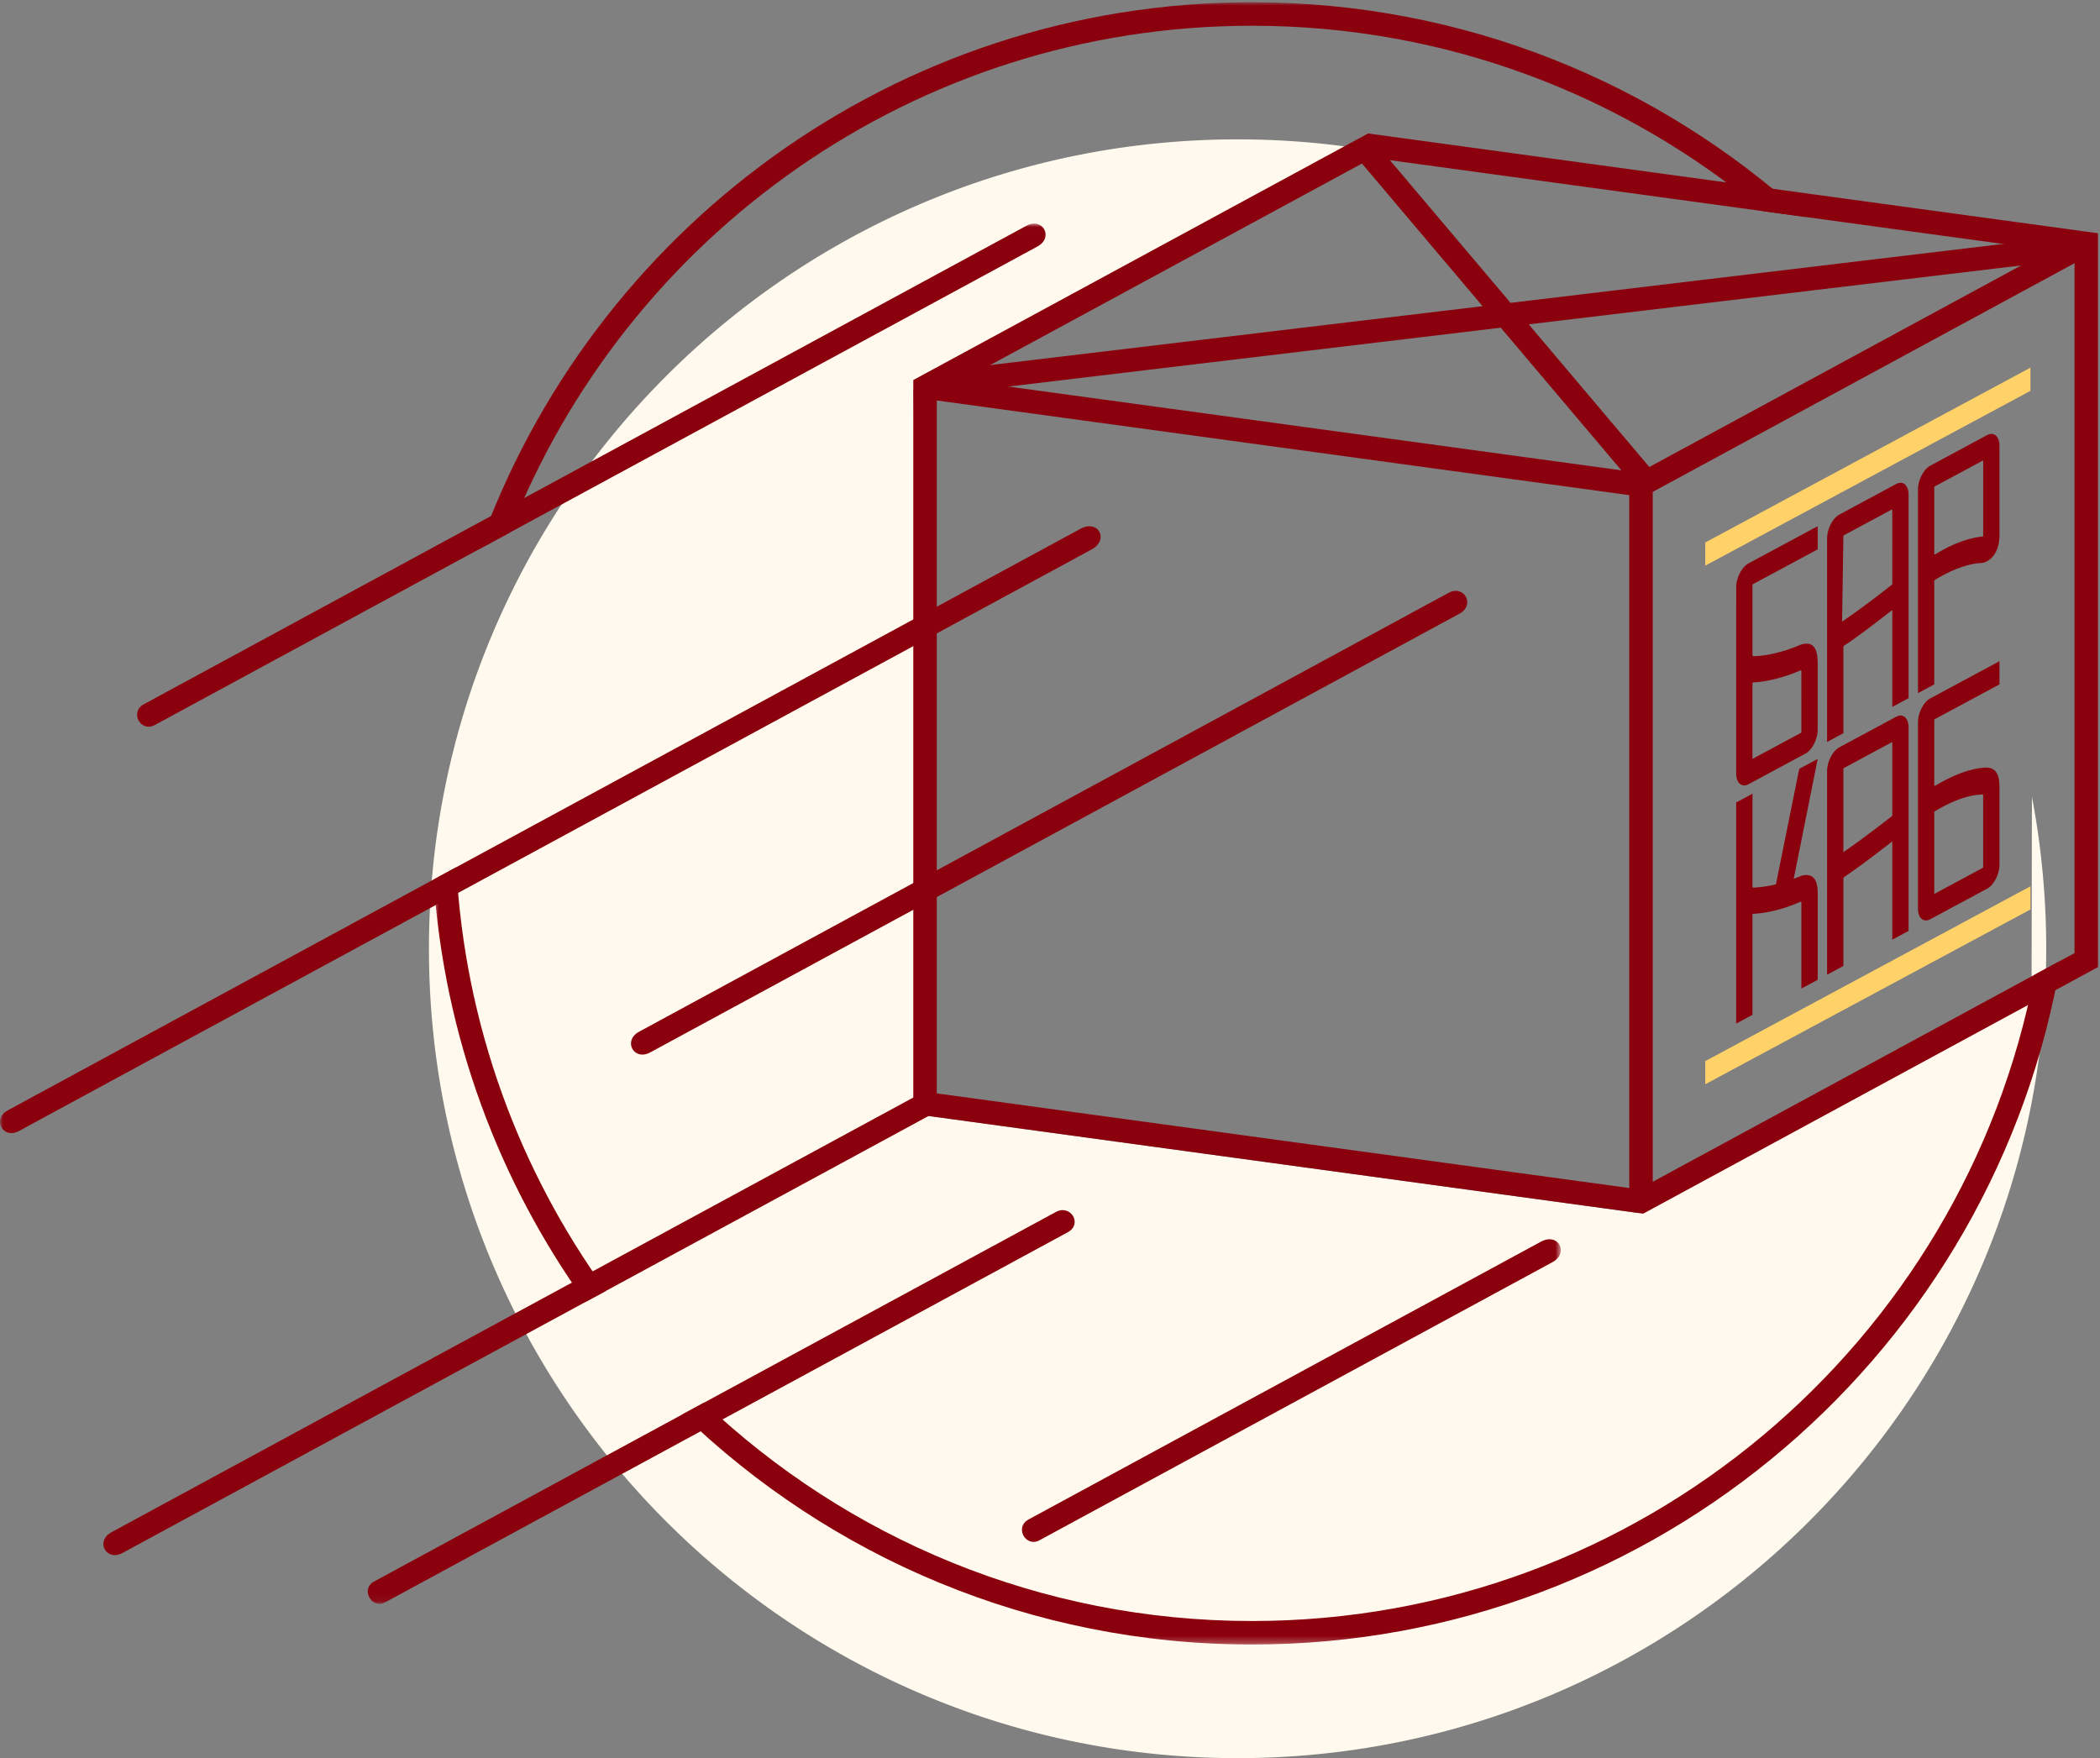 <svg xmlns="http://www.w3.org/2000/svg" xmlns:xlink="http://www.w3.org/1999/xlink" width="295" height="247" viewBox="0 0 295 247">
    <rect x="0" y="0" width="295" height="247" fill="#808080" stroke="none"/>
    <defs>
        <path id="a" d="M0 2.012h219.26v193.915H0z"/>
        <path id="c" d="M.779 1.007h228.604v230.717H.78z"/>
    </defs>
    <g fill="none" fill-rule="evenodd">
        <path fill="#FFFAED" d="M173.853 19.579c5.855 0 11.611.442 17.228 1.3l-62.784 33.913 2.141 101.988 99.415 13.59 55.534-31.412.051-27.023a114.527 114.527 0 0 1 2.007 21.35c0 62.798-50.856 113.708-113.592 113.708-62.738 0-113.595-50.91-113.595-113.708 0-62.799 50.857-113.706 113.595-113.706"/>
        <path fill="#8A000D" d="M287.85 35.159L192.804 22.17l-57.637 31.25 95.041 12.99L287.85 35.16zm3.57 1.819l-59.25 32.125v96.919l59.25-32.125V36.978zM131.597 56.263v97.345l97.275 13.294V69.559l-97.275-13.296zm161.16-23.764l1.96.268v103.098l-62.548 33.912-1.336.726-1.961-.268-100.575-13.748V53.39l1.339-.727 62.548-33.912L292.757 32.5z"/>
        <path fill="#FFD169" d="M240.556 75.668l43.658-23.472 1.015-.547v3.255l-1.015.549-43.658 23.47-1.01.546v-3.257l1.01-.544zm-1.01 73.407l.888-.479 43.658-23.472 1.137-.611v3.254l-1.137.611-43.658 23.47-.888.482v-3.255z"/>
        <path fill="#8A000D" d="M265.757 85.745c-2.329 1.79-4.454 3.47-6.692 4.956-.072.049-.114.123-.114.274v12.032l-2.29 1.231v-28.53c0-.685.17-1.375.51-2.046.344-.669.763-1.132 1.246-1.391l7.939-4.269c.483-.259.902-.245 1.244.054.342.303.511.812.511 1.497v28.53l-2.292 1.232V85.794c0-.056-.018-.081-.062-.049zm6-4.245c2.447-1.507 4.598-2.21 6.085-2.368.516-.058.798 0 1.371-.333.974-.568 1.651-1.771 1.665-3.57V62.688c0-.686-.168-1.195-.51-1.496-.34-.3-.764-.315-1.245-.055l-7.936 4.268c-.484.26-.907.725-1.247 1.394a4.465 4.465 0 0 0-.51 2.044v28.53l2.289-1.23V81.598c0-.03 0-.07.039-.097zm-3.646 30.847v-10.095c0-.687-.171-1.196-.511-1.497-.342-.301-.76-.315-1.244-.056l-7.939 4.269c-.483.259-.902.724-1.246 1.393a4.49 4.49 0 0 0-.51 2.044v28.53l2.29-1.229v-12.275c0-.088.06-.181.114-.223 2.3-1.567 4.317-3.113 6.754-5.004v13.808l2.292-1.232v-18.433zm-9.16 4.924v-9.227c0-.02.003-.079.01-.102a.215.215 0 0 1 .067-.048l6.715-3.612c.016-.007.056-.027.067-.023.01.014.01.07.01.09v10.188c0 .079-.072.13-.112.164-2.532 1.975-5.018 3.836-6.72 4.98-.041.034-.037-.037-.037-.093v-2.317zm-6.153 5.86l-.824.334 3.367-16.845-2.59 1.394-3.276 16.22c-1.013.273-2.361.426-3.178.467-.044.014-.115-.057-.115-.136V111.509l-2.29 1.23V143.8l2.29-1.23V128.385c2.303-.1 4.592-.768 6.757-1.703.053-.017.113.007.113.097v12.1l2.29-1.232v-12.14c0-1.272-.26-2.73-1.825-2.564a2.513 2.513 0 0 0-.72.19zm-.128-32.444c-2.307.966-4.64 1.475-6.373 1.496-.127.007-.115-.118-.115-.347v-9.734l6.794-3.65 2.365-1.274v-3.254l-9.691 5.21c-.484.26-.904.725-1.247 1.394a4.478 4.478 0 0 0-.508 2.046v2.519h-.003v23.516c0 .687.169 1.194.511 1.495.34.303.763.315 1.247.056l7.936-4.269c.363-.194.69-.504.974-.928l.002-.002a4.26 4.26 0 0 0 .07-.107l.016-.03c.053-.083.104-.171.152-.264l.03-.06c.049-.095.095-.19.134-.285l.03-.065.024-.062.014-.032.011-.033.014-.03.01-.032.013-.033.012-.03v-.002l.011-.03.007-.033.002-.002.01-.028.011-.032v-.002l.01-.033.009-.03.011-.032.01-.033.009-.03.01-.032v-.003l.008-.032.007-.028v-.002l.007-.033.007-.032h.002l.005-.03h.002l.007-.032v-.003l.014-.062.007-.033.007-.032.005-.03.007-.035c.009-.04.014-.086.02-.13l.005-.027v-.003l.007-.064.005-.03v-.003l.002-.032.007-.063.002-.032.003-.035h.002l.002-.03v-.032h.002l.003-.063v-.002l.002-.033v-.062h.002v-9.44c-.007-1.463-.314-2.683-1.574-2.687-.391 0-.687.092-1.097.263zm-6.488 5.19c2.085-.078 4.65-.782 6.757-1.703.053-.017.113.034.113.122V102.868l-.002.002v.014l-.003.007V102.9l-.002.007v.003l-.002.002v.005l-.005.007h-.002v.002l-.005.005-.007.004-.004.005h-.003v.002l-.002.002-.012.005-.027.016-6.718 3.611c-.014.007-.053.03-.067.024a.361.361 0 0 1-.01-.09V95.876zm32.407-20.523c-2.155.248-4.216.996-6.755 2.53-.055.016-.115.04-.115-.05v-9.355c0-.02.002-.076.011-.1a.207.207 0 0 1 .065-.048l6.718-3.611c.014-.01.053-.03.067-.023.009.014.009.07.009.09v10.567zm-.04 32.507c-2.513.257-4.775 1.41-6.715 2.528-.041.014-.118.011-.115-.109v-9.21l6.794-3.653 2.365-1.273V92.89l-9.691 5.21c-.484.26-.905.725-1.247 1.394a4.467 4.467 0 0 0-.51 2.047v26.034c0 .686.168 1.195.51 1.498.34.301.763.315 1.247.051l7.936-4.266c.363-.195.69-.505.974-.93a2.93 2.93 0 0 0 .071-.11l.017-.027c.053-.084.104-.174.152-.264v-.003l.03-.06c.051-.092.093-.187.137-.282v-.002l.025-.06.002-.003.024-.062v-.003l.011-.03.014-.03v-.002l.012-.03v-.003l.013-.03v-.002l.012-.028v-.002l.012-.033.011-.032.007-.028v-.002l.012-.032.009-.033h.002l.01-.03v-.002l.009-.03v-.003l.011-.03v-.002l.01-.03.009-.033.009-.032.007-.03h.002l.005-.033h.002l.007-.032v-.002l.007-.028.002-.002.007-.033.007-.032v-.002l.014-.06.007-.035.007-.03.005-.033.007-.032.02-.128.003-.032.009-.065.005-.032.002-.033.007-.062v-.002l.002-.033.002-.03h.003l.002-.032v-.035l.005-.063v-.032l.002-.002v-.063l.002-.032V115.42v.003-4.78c.005-1.767-.423-3.017-2.328-2.783zm-6.83 6.171c2.28-1.395 4.6-2.356 6.757-2.414.074.005.113.079.113.169v10.046h-.002v.026h-.003v.007l-.002.007v.007h-.002v.002l-.007.01v.002l-.005.002-.007.004-.004.005-.003.002-.002.003-.01.007-.03.016-6.717 3.611c-.014.007-.053.028-.065.023a.276.276 0 0 1-.011-.09v-11.445zm-12.95-26.708c2.298-1.56 4.567-3.273 6.94-5.132.053-.044.11-.086.11-.176V71.653c0-.023 0-.077-.009-.093-.011-.004-.05.016-.067.026l-6.715 3.608a.224.224 0 0 0-.068.051.506.506 0 0 0-.009.102l-.182 11.977z"/>
        <g transform="translate(0 29.4)">
            <mask id="b" fill="#fff">
                <use xlink:href="#a"/>
            </mask>
            <path fill="#8A000D" d="M20.203 69.537L144.19 2.313c2.285-1.236 3.883 1.65 1.538 2.921L21.75 72.452c-1.993 1.083-3.587-1.808-1.547-2.915m-19.108 57.05L151.78 44.888c2.518-1.365 4.058 1.551 1.57 2.9L2.642 129.5c-2.213 1.202-3.807-1.69-1.547-2.914M15.67 185.85l115.091-62.398 1.57 2.903-115.13 62.419c-2.261 1.229-3.87-1.655-1.53-2.924m74.12-70.317l113.703-61.648c2.183-1.18 3.792 1.699 1.526 2.928L91.333 118.452c-2.29 1.24-3.887-1.648-1.542-2.92m-37.248 77.25l95.784-51.918c2.042-1.125 3.823 1.685 1.644 2.863L54.076 195.72c-1.836.996-3.491-1.875-1.533-2.937m91.954-8.725l71.975-39.023c2.437-1.32 3.984 1.597 1.595 2.891l-72.055 39.065c-1.924 1.042-3.547-1.83-1.515-2.933" mask="url(#b)"/>
        </g>
        <g transform="translate(60.125 -.692)">
            <mask id="d" fill="#fff">
                <use xlink:href="#c"/>
            </mask>
            <path fill="#8A000D" d="M115.75 1.006c29.932 0 57.199 11.428 77.69 30.158l-5.948-.81C168.065 14.096 143.051 4.308 115.75 4.308c-47.425 0-87.958 29.521-104.27 71.207l-4.401 2.386c15.824-44.799 58.5-76.896 108.671-76.896zM3.973 122.518c1.198 22.16 8.83 42.609 21.058 59.507l-2.918 1.58C9.959 166.674 2.268 146.316.779 124.253l3.195-1.734zm34.815 75.217c20.061 19.019 47.147 30.686 76.96 30.686 54.557 0 99.988-39.07 109.918-90.78l3.716-2.014c-9.16 54.541-56.545 96.097-113.634 96.097-31.078 0-59.276-12.32-80-32.34l3.04-1.649z" mask="url(#d)"/>
        </g>
        <path fill="#8A000D" d="M208.267 43.014l-17.785-21.037 2.516-2.134 19.196 22.703 77.097-9.222.39 3.278-74.934 8.963 17.786 21.037-2.516 2.134-19.197-22.701-77.094 9.22-.393-3.278z"/>
    </g>
</svg>
